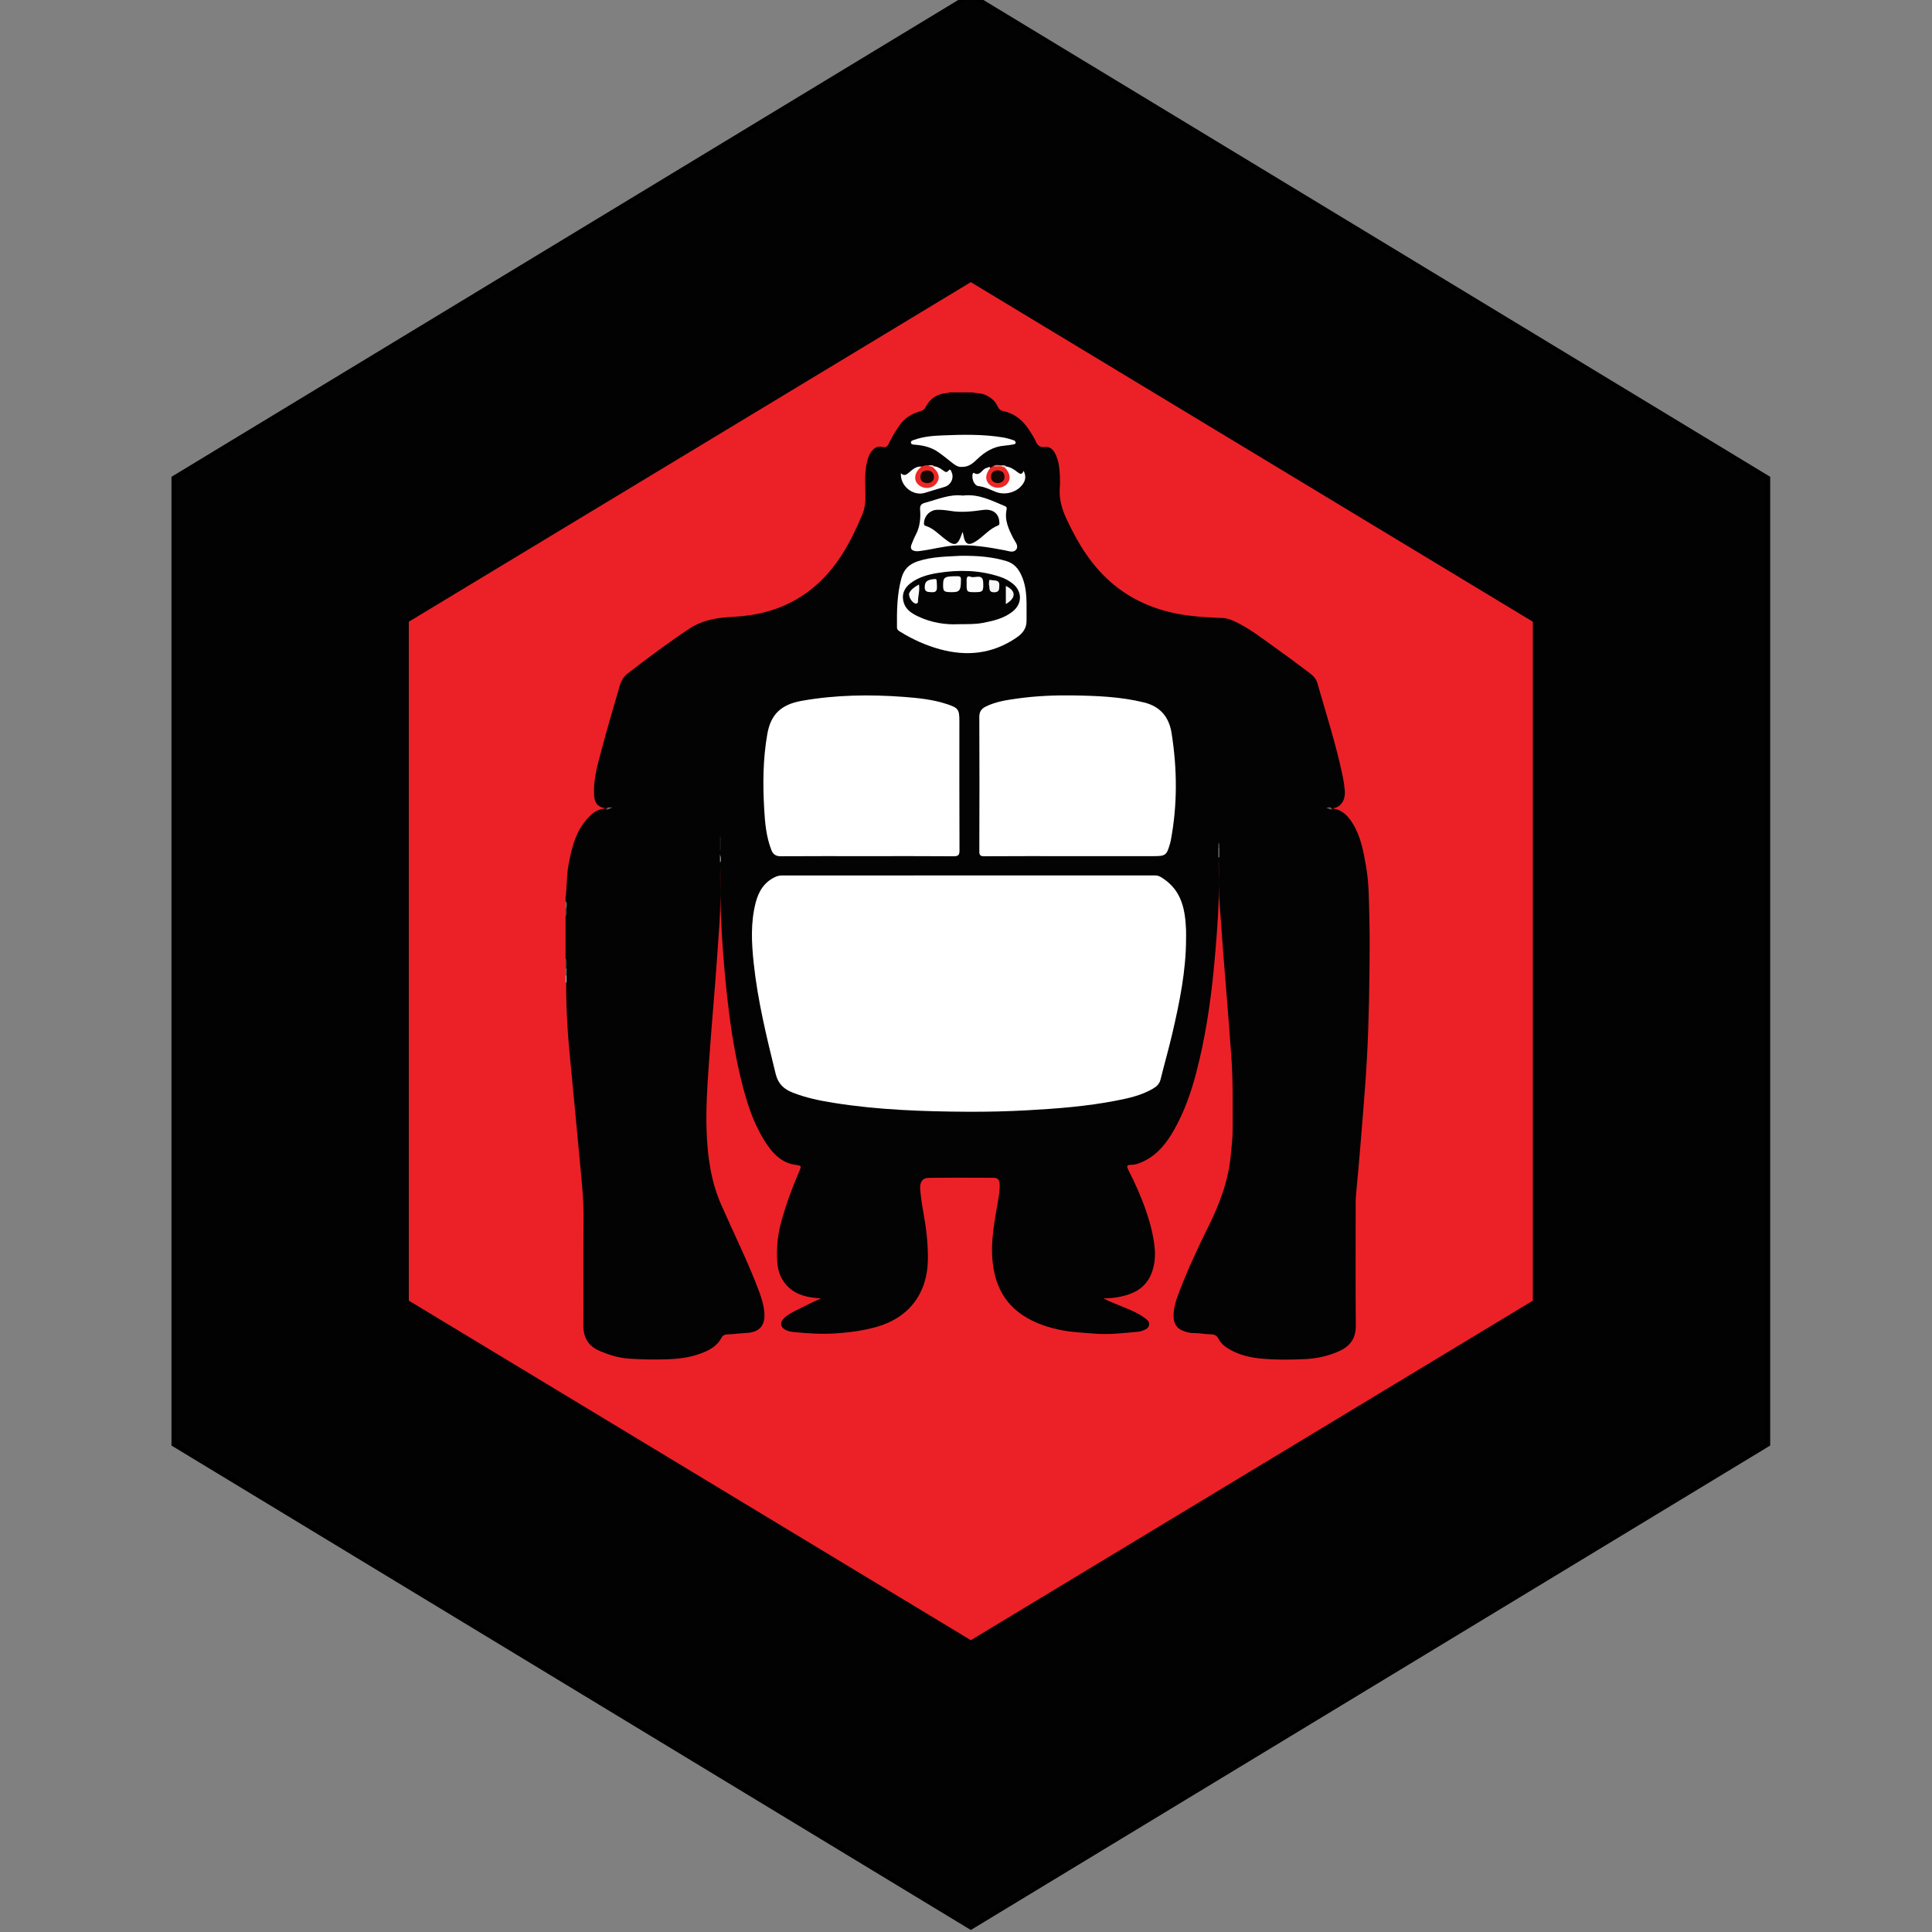 <?xml version="1.0" encoding="utf-8"?>
<!-- Generator: Adobe Illustrator 16.0.0, SVG Export Plug-In . SVG Version: 6.00 Build 0)  -->
<!DOCTYPE svg PUBLIC "-//W3C//DTD SVG 1.1//EN" "http://www.w3.org/Graphics/SVG/1.1/DTD/svg11.dtd">
<svg version="1.1" id="Layer_1" xmlns="http://www.w3.org/2000/svg" xmlns:xlink="http://www.w3.org/1999/xlink" x="0px" y="0px"
	 width="400px" height="400px" viewBox="0 0 400 400" enable-background="new 0 0 400 400" xml:space="preserve">
<rect x="0" y="0" width="400" height="400" fill="#808080" stroke="none"/>
<polygon fill="#020202" stroke="#000000" stroke-miterlimit="10" points="365.999,299.002 201,399 36.001,299.002 36.001,98.999 
	201,-1 365.999,98.999 "/>
<polygon fill="#EC2127" stroke="#EC2127" stroke-miterlimit="10" points="316.856,269.001 201.001,339 85.144,269.001 
	85.145,129.001 201.001,59 316.856,129.001 "/>
<path fill-rule="evenodd" clip-rule="evenodd" fill="#020302" d="M196.54,81.24c1.6,0,3.2,0,4.8,0
	c0.843,0.216,1.744,0.133,2.559,0.48c1.136,0.484,2.091,1.194,2.618,2.347c0.249,0.546,0.574,0.934,1.191,1.058
	c2.676,0.537,4.419,2.274,5.76,4.517c0.308,0.515,0.658,1.009,0.894,1.561c0.383,0.9,0.797,1.484,2.018,1.343
	c1.215-0.14,1.92,0.856,2.337,1.911c0.49,1.237,0.659,2.551,0.712,3.875c0.033,0.838,0.066,1.684-0.004,2.518
	c-0.191,2.256,0.344,4.319,1.287,6.369c2.453,5.324,5.433,10.244,10.067,13.982c4.488,3.62,9.687,5.521,15.351,6.249
	c2.298,0.295,4.613,0.403,6.927,0.493c0.947,0.037,1.795,0.339,2.633,0.737c2.984,1.417,5.573,3.446,8.237,5.349
	c2.44,1.743,4.854,3.524,7.243,5.336c0.722,0.546,1.317,1.166,1.572,2.055c1.837,6.418,3.896,12.775,5.255,19.324
	c0.195,0.941,0.341,1.892,0.426,2.845c0.199,2.229-0.919,3.706-2.806,3.801c-0.194-0.021-0.386-0.063-0.571-0.141
	c0.008,0.212,0.156,0.041,0.234,0.076c0.256,0.113,0.545,0.07,0.825,0.085c1.955,0.343,3.117,1.674,4.067,3.261
	c1.599,2.669,2.125,5.667,2.652,8.667c0.647,3.678,0.595,7.402,0.692,11.111c0.095,3.638,0.052,7.28,0.014,10.919
	c-0.081,7.749-0.294,15.489-0.871,23.226c-0.576,7.729-1.217,15.453-1.94,23.17c-0.052,0.559-0.038,1.119-0.038,1.679
	c-0.001,8.319-0.051,16.64,0.028,24.958c0.025,2.59-1.072,4.233-3.338,5.285c-2.323,1.079-4.769,1.596-7.308,1.709
	c-3.032,0.137-6.067,0.165-9.091-0.13c-2.161-0.21-4.255-0.713-6.188-1.769c-1.038-0.567-1.963-1.248-2.508-2.329
	c-0.328-0.65-0.831-0.905-1.545-0.911c-1.238-0.009-2.461-0.285-3.706-0.263c-0.562,0.011-1.109-0.142-1.646-0.304
	c-1.61-0.485-2.391-1.489-2.404-3.164c-0.015-1.795,0.559-3.467,1.189-5.111c1.751-4.559,3.798-8.99,5.967-13.36
	c2.349-4.729,4.214-9.592,4.693-14.898c0.159-1.75,0.391-3.493,0.382-5.259c-0.027-5.037,0.111-10.078-0.267-15.105
	c-0.355-4.74-0.7-9.481-1.096-14.22c-0.392-4.697-0.759-9.397-1.08-14.101c-0.141-2.071-0.363-4.157-0.352-6.216
	c0.015-2.235-0.181-4.468-0.07-6.701c0-0.614,0-1.229,0-1.844c0.051-0.327-0.114-0.679-0.006-0.833
	c-0.005,0.146,0.002,0.461,0,0.777c0,0.596,0,1.191,0,1.787c-0.014,2.713,0.117,5.423,0.022,8.141
	c-0.177,5.034-0.57,10.051-1.054,15.06c-0.7,7.252-1.796,14.443-3.644,21.504c-1.067,4.078-2.464,8.033-4.536,11.716
	c-1.527,2.715-3.393,5.144-6.301,6.554c-0.838,0.406-1.701,0.752-2.633,0.747c-0.99-0.006-0.931,0.372-0.569,1.076
	c1.425,2.778,2.692,5.627,3.701,8.586c0.827,2.43,1.474,4.896,1.739,7.461c0.181,1.745,0.02,3.443-0.551,5.087
	c-0.77,2.214-2.321,3.701-4.509,4.509c-1.703,0.628-3.475,0.914-5.566,0.942c1.723,0.829,3.269,1.416,4.793,2.053
	c1.293,0.541,2.578,1.103,3.709,1.945c0.504,0.376,1.116,0.774,0.969,1.526c-0.14,0.714-0.799,0.943-1.405,1.171
	c-0.225,0.084-0.458,0.155-0.696,0.179c-3.137,0.301-6.261,0.679-9.436,0.398c-2.109-0.186-4.228-0.249-6.314-0.645
	c-2.973-0.563-5.8-1.481-8.347-3.183c-3.889-2.599-5.665-6.351-6.175-10.874c-0.487-4.325,0.376-8.516,1.098-12.727
	c0.202-1.183,0.404-2.362,0.342-3.574c-0.043-0.834-0.426-1.243-1.268-1.245c-4.479-0.012-8.959-0.04-13.438,0.018
	c-1.292,0.017-1.875,0.877-1.738,2.458c0.131,1.514,0.347,3.018,0.623,4.514c0.602,3.269,0.999,6.548,0.964,9.891
	c-0.072,6.979-3.846,12.058-10.589,13.979c-2.737,0.78-5.533,1.149-8.385,1.349c-3.016,0.211-5.981,0.017-8.959-0.29
	c-0.479-0.049-0.948-0.156-1.391-0.353c-1.194-0.527-1.415-1.553-0.491-2.473c0.686-0.683,1.544-1.135,2.4-1.571
	c1.7-0.868,3.404-1.727,5.282-2.541c-2.502-0.181-4.774-0.559-6.608-2.218c-1.572-1.421-2.313-3.249-2.447-5.312
	c-0.175-2.688,0.04-5.351,0.731-7.97c0.972-3.683,2.285-7.242,3.789-10.736c0.54-1.254,0.519-1.248-0.813-1.438
	c-2.435-0.348-4.135-1.827-5.5-3.727c-2.658-3.698-4.133-7.921-5.283-12.273c-1.833-6.941-2.819-14.024-3.543-21.155
	c-0.861-8.478-1.319-16.97-1.167-25.491c0.005-0.358-0.011-0.717-0.003-0.839c0.006,0.149-0.005,0.534-0.002,0.922
	c-0.006,4.517,0.099,9.035-0.231,13.543c-0.362,4.938-0.685,9.879-1.099,14.813c-0.387,4.616-0.753,9.234-1.076,13.856
	c-0.309,4.428-0.586,8.854-0.434,13.289c0.18,5.219,0.863,10.361,2.976,15.208c1.246,2.858,2.568,5.683,3.855,8.522
	c1.468,3.242,2.928,6.487,4.138,9.837c0.449,1.243,0.838,2.509,0.971,3.828c0.296,2.942-0.917,4.38-3.87,4.5
	c-1.241,0.05-2.465,0.26-3.704,0.279c-0.562,0.01-1.011,0.193-1.286,0.713c-0.994,1.881-2.772,2.72-4.639,3.368
	c-2.048,0.713-4.181,0.992-6.356,1.07c-2.755,0.098-5.502,0.063-8.25-0.136c-2.102-0.151-4.076-0.771-5.996-1.595
	c-2.321-0.997-3.365-2.753-3.351-5.288c0.042-7.356-0.047-14.714,0.039-22.069c0.05-4.254-0.46-8.454-0.841-12.67
	c-0.509-5.649-1.076-11.294-1.602-16.942c-0.292-3.142-0.631-6.281-0.838-9.429c-0.215-3.265-0.332-6.538-0.321-9.813
	c0-0.491,0-0.982,0-1.474c0-0.481,0-0.964,0-1.445c-0.067-0.73,0.14-1.477-0.123-2.196c0-2.88,0-5.76,0-8.64
	c0.261-0.535,0.061-1.105,0.123-1.656c-0.063-0.486,0.136-0.994-0.123-1.464c0-0.24,0-0.48,0-0.72
	c0.308-2.317,0.185-4.671,0.64-6.979c0.596-3.025,1.253-6.03,3.168-8.549c1.119-1.472,2.383-2.811,4.417-2.952
	c0.388,0.003,0.765-0.058,1.123-0.209c0.148-0.067,0.016-0.082-0.022-0.036c-0.187,0.222-0.5,0.144-0.754,0.228
	c-1.785-0.178-2.571-1.014-2.667-2.747c-0.18-3.257,0.728-6.336,1.551-9.421c1.186-4.44,2.477-8.851,3.768-13.262
	c0.303-1.035,0.803-1.876,1.672-2.546c4.146-3.197,8.332-6.33,12.699-9.229c2.843-1.888,5.957-2.324,9.219-2.481
	c9.716-0.469,17.256-4.739,22.489-12.985c1.655-2.607,2.957-5.391,4.152-8.232c0.444-1.056,0.602-2.126,0.625-3.264
	c0.049-2.509-0.281-5.038,0.324-7.525c0.181-0.742,0.388-1.468,0.84-2.1c0.578-0.807,1.309-1.33,2.344-1.057
	c0.757,0.199,1.104-0.155,1.383-0.771c0.577-1.278,1.319-2.459,2.111-3.618c1.021-1.494,2.415-2.415,4.112-2.924
	c0.549-0.165,1.055-0.34,1.338-0.905c0.919-1.836,2.423-2.805,4.464-2.949C196.255,81.357,196.414,81.361,196.54,81.24z"/>
<path fill-rule="evenodd" clip-rule="evenodd" fill="#363434" d="M117.1,198.36c0.472,0.679,0.147,1.445,0.235,2.166
	c-0.081,0.106-0.16,0.104-0.235-0.006C117.1,199.8,117.1,199.08,117.1,198.36z"/>
<path fill-rule="evenodd" clip-rule="evenodd" fill="#383635" d="M117.322,188.019c-0.057,0.569,0.229,1.184-0.222,1.701
	c0-0.56,0-1.12,0-1.68C117.165,187.937,117.238,187.925,117.322,188.019z"/>
<path fill-rule="evenodd" clip-rule="evenodd" fill="#6B6867" d="M117.322,188.019c-0.073,0.015-0.147,0.022-0.222,0.021
	c0-0.48,0-0.96,0-1.44C117.576,187.01,117.248,187.546,117.322,188.019z"/>
<path fill-rule="evenodd" clip-rule="evenodd" fill="#656261" d="M117.1,200.52c0.079-0.015,0.157-0.013,0.235,0.006
	c-0.009,0.486-0.017,0.972-0.026,1.458c-0.08,0.086-0.15,0.078-0.209-0.023C117.1,201.479,117.1,201,117.1,200.52z"/>
<path fill-rule="evenodd" clip-rule="evenodd" fill="#AAA7A7" d="M117.1,201.96c0.069,0.012,0.139,0.02,0.209,0.023
	c0,0.478,0,0.955,0.001,1.433c-0.07-0.003-0.141-0.008-0.21-0.017C117.1,202.92,117.1,202.439,117.1,201.96z"/>
<path fill-rule="evenodd" clip-rule="evenodd" fill="#FFFFFF" d="M245.561,194.461c-0.024,6.586-1.333,12.99-2.81,19.362
	c-0.753,3.252-1.679,6.465-2.482,9.706c-0.227,0.91-0.837,1.439-1.561,1.864c-2.37,1.395-5.019,1.977-7.674,2.492
	c-6.046,1.173-12.169,1.645-18.31,1.986c-4.109,0.229-8.225,0.325-12.333,0.304c-9.263-0.05-18.522-0.368-27.695-1.825
	c-2.908-0.461-5.793-1.043-8.556-2.128c-1.847-0.726-3.034-1.798-3.552-3.906c-1.864-7.584-3.724-15.162-4.547-22.945
	c-0.441-4.175-0.656-8.366,0.416-12.497c0.605-2.331,1.755-4.246,4.061-5.312c0.499-0.231,0.962-0.305,1.476-0.305
	c25.713,0,51.426,0.003,77.14-0.01c0.714,0,1.173,0.293,1.764,0.693c3.809,2.58,4.488,6.465,4.659,10.601
	C245.584,193.181,245.561,193.821,245.561,194.461z"/>
<path fill-rule="evenodd" clip-rule="evenodd" fill="#FFFFFF" d="M221.795,177.257c-5.996,0-11.992-0.018-17.988,0.021
	c-0.836,0.005-1.051-0.194-1.048-1.04c0.033-9.274,0.039-18.548-0.003-27.822c-0.005-1.107,0.477-1.708,1.362-2.143
	c2.07-1.018,4.326-1.344,6.567-1.656c3.76-0.523,7.556-0.692,11.342-0.638c4.979,0.072,9.959,0.255,14.843,1.459
	c3.386,0.834,5.176,3.053,5.694,6.339c1.173,7.425,1.234,14.855-0.17,22.267c-0.03,0.156-0.065,0.311-0.108,0.464
	c-0.743,2.614-0.92,2.75-3.582,2.75C233.068,177.257,227.432,177.257,221.795,177.257z"/>
<path fill-rule="evenodd" clip-rule="evenodd" fill="#FFFFFF" d="M179.542,177.257c-5.958,0-11.917-0.02-17.875,0.02
	c-1.04,0.007-1.607-0.373-1.974-1.32c-1.04-2.683-1.305-5.505-1.468-8.326c-0.302-5.229-0.275-10.458,0.636-15.643
	c0.712-4.054,2.799-6.127,7.168-6.896c6.999-1.233,14.042-1.337,21.112-0.806c3.028,0.228,6.037,0.543,8.937,1.501
	c2.319,0.767,2.551,1.107,2.551,3.494c0,8.917-0.018,17.835,0.025,26.752c0.005,0.997-0.241,1.256-1.239,1.248
	C191.458,177.233,185.5,177.257,179.542,177.257z"/>
<path fill-rule="evenodd" clip-rule="evenodd" fill="#FFFFFF" d="M198.811,115.076c3.664-0.043,6.611,0.213,9.515,1.08
	c1.633,0.487,2.504,1.544,3.156,2.983c1.354,2.989,1.001,6.151,1.055,9.285c0.03,1.735-0.847,2.758-2.188,3.663
	c-4.894,3.3-10.168,3.858-15.758,2.329c-2.931-0.802-5.668-2.049-8.25-3.649c-0.348-0.216-0.627-0.386-0.632-0.892
	c-0.032-3.432,0.001-6.845,0.932-10.198c0.507-1.828,1.607-2.887,3.389-3.475C193.113,115.186,196.304,115.246,198.811,115.076z"/>
<path fill-rule="evenodd" clip-rule="evenodd" fill="#FFFFFF" d="M199.331,102.604c3.322-0.414,5.982,1.065,8.734,2.182
	c0.288,0.117,0.424,0.32,0.349,0.663c-0.493,2.228,0.422,4.12,1.393,6.021c0.36,0.707,1.15,1.508,0.6,2.283
	c-0.551,0.776-1.537,0.339-2.346,0.185c-3.408-0.651-6.816-1.216-10.319-1.001c-2.36,0.145-4.628,0.783-6.953,1.096
	c-0.394,0.053-0.8,0.126-1.188,0.08c-0.825-0.099-1.245-0.522-0.879-1.396c0.276-0.66,0.522-1.336,0.86-1.964
	c0.884-1.645,1.052-3.414,0.918-5.219c-0.06-0.813,0.154-1.207,0.983-1.43C194.125,103.393,196.677,102.254,199.331,102.604z"/>
<path fill-rule="evenodd" clip-rule="evenodd" fill="#FFFFFF" d="M198.996,96.663c-0.572,0.04-1.179-0.302-1.757-0.761
	c-0.998-0.793-1.986-1.604-3.032-2.329c-1.443-1.001-3.108-1.374-4.835-1.506c-0.319-0.024-0.709-0.015-0.768-0.4
	c-0.063-0.409,0.372-0.493,0.641-0.591c1.893-0.687,3.896-0.854,5.868-0.932c4.218-0.168,8.448-0.269,12.64,0.438
	c0.738,0.125,1.46,0.361,2.176,0.588c0.154,0.049,0.332,0.27,0.355,0.432c0.042,0.3-0.267,0.374-0.477,0.412
	c-0.625,0.113-1.256,0.208-1.889,0.258c-2.219,0.178-3.976,1.252-5.547,2.747C201.479,95.866,200.575,96.747,198.996,96.663z"/>
<path fill-rule="evenodd" clip-rule="evenodd" fill="#FEFDFD" d="M208.328,96.577c0.898,0.131,1.634,0.616,2.317,1.158
	c0.509,0.403,0.926,0.65,1.286-0.257c0.636,1.275,0.309,2.226-0.427,3.078c-1.287,1.492-3.587,2.007-5.404,1.26
	c-1.137-0.467-2.248-1.023-3.487-1.169c-1.008-0.118-1.46-1.641-1.238-2.519c0.025-0.1,0.186-0.262,0.191-0.258
	c1.381,0.938,1.756-0.883,2.742-0.994c0.236-0.027,0.478-0.386,0.722-0.014c0.06,0.391-0.211,0.675-0.324,1.01
	c-0.339,1-0.053,1.9,0.771,2.418c0.768,0.482,1.908,0.386,2.573-0.217c0.693-0.629,0.81-1.453,0.331-2.397
	c-0.144-0.284-0.363-0.531-0.405-0.863C208.017,96.62,208.091,96.477,208.328,96.577z"/>
<path fill-rule="evenodd" clip-rule="evenodd" fill="#FEFDFC" d="M193.458,96.559c0.664,0.052,1.205,0.414,1.717,0.773
	c0.445,0.312,0.76,0.664,1.259,0.052c0.321-0.394,0.455,0.095,0.547,0.279c0.629,1.258-0.082,2.764-1.434,3.152
	c-1.371,0.392-2.729,0.828-4.095,1.236c-2.417,0.722-5.128-1.445-4.921-4.067c0.692,0.667,1.167,0.278,1.722-0.198
	c0.719-0.618,1.464-1.284,2.538-1.185c0.077,0.534-0.438,0.716-0.648,1.081c-0.535,0.923-0.384,1.969,0.411,2.584
	c0.846,0.654,2.06,0.574,2.85-0.188c0.717-0.691,0.787-1.611,0.182-2.481c-0.18-0.259-0.439-0.471-0.487-0.811
	C193.144,96.593,193.232,96.466,193.458,96.559z"/>
<path fill-rule="evenodd" clip-rule="evenodd" fill="#EC2825" d="M193.204,96.774c1.265,1.111,1.492,2.238,0.668,3.32
	c-0.752,0.988-2.255,1.235-3.347,0.549c-1.496-0.939-1.378-2.721,0.268-4.042c0.419-0.143,0.827-0.344,1.292-0.246
	C192.433,96.559,192.926,96.377,193.204,96.774z"/>
<path fill-rule="evenodd" clip-rule="evenodd" fill="#EC2725" d="M208.059,96.818c1.161,1.214,1.287,2.509,0.339,3.468
	c-0.854,0.863-2.459,0.933-3.398,0.149c-1.089-0.909-1.078-2.181,0.031-3.572c0.167-0.087,0.334-0.175,0.501-0.262
	c0.53-0.216,1.086-0.08,1.628-0.118C207.503,96.478,207.853,96.455,208.059,96.818z"/>
<path fill-rule="evenodd" clip-rule="evenodd" fill="#373535" d="M149.084,176.022c0-0.932,0-1.863,0-2.795
	c0.031-0.001,0.063-0.003,0.094-0.004c0,0.933,0,1.864,0,2.797C149.146,176.02,149.115,176.021,149.084,176.022z"/>
<path fill-rule="evenodd" clip-rule="evenodd" fill="#A5A3A2" d="M252.423,177.5l-0.079,0.01l-0.08-0.007
	c-0.001-0.638-0.002-1.276-0.003-1.914c0.053-0.142,0.105-0.135,0.157,0C252.42,176.227,252.422,176.863,252.423,177.5z"/>
<path fill-rule="evenodd" clip-rule="evenodd" fill="#F47A5B" d="M207.361,96.584c-0.61,0.006-1.22,0.011-1.83,0.017
	c0.523-0.452,1.127-0.333,1.727-0.245C207.381,96.392,207.42,96.466,207.361,96.584z"/>
<path fill-rule="evenodd" clip-rule="evenodd" fill="#EBCCBE" d="M193.204,96.774c-0.374-0.139-0.747-0.279-1.12-0.418
	c0.471-0.017,0.963-0.176,1.375,0.204C193.374,96.631,193.289,96.703,193.204,96.774z"/>
<path fill-rule="evenodd" clip-rule="evenodd" fill="#686565" d="M125.45,167.594c0.051-0.169,0.358-0.171,0.278-0.425
	c0.257,0,0.515,0,1.058,0C126.187,167.455,125.875,167.684,125.45,167.594z"/>
<path fill-rule="evenodd" clip-rule="evenodd" fill="#615E5E" d="M275.544,167.192c0.085,0.133,0.169,0.266,0.253,0.399
	c-0.409,0.083-0.694-0.201-1.178-0.278C275.021,167.111,275.279,167.096,275.544,167.192z"/>
<path fill-rule="evenodd" clip-rule="evenodd" fill="#A5A2A2" d="M149.216,178.463l-0.077,0.004l-0.077-0.004
	c0-0.427,0-0.854,0-1.576C149.339,177.593,149.255,178.03,149.216,178.463z"/>
<path fill-rule="evenodd" clip-rule="evenodd" fill="#666362" d="M252.418,175.59l-0.078-0.002l-0.079,0.002
	c0-0.348,0-0.696,0-1.187C252.55,174.882,252.445,175.239,252.418,175.59z"/>
<path fill-rule="evenodd" clip-rule="evenodd" fill="#E0CEC6" d="M207.361,96.584c-0.034-0.076-0.068-0.152-0.104-0.228
	c0.375-0.015,0.766-0.107,1.07,0.22c-0.09,0.081-0.18,0.161-0.27,0.241C207.826,96.74,207.594,96.662,207.361,96.584z"/>
<path fill-rule="evenodd" clip-rule="evenodd" fill="#030303" d="M198.456,129.233c-2.693,0.144-5.697-0.302-8.517-1.677
	c-1.193-0.583-2.305-1.296-2.78-2.643c-0.562-1.592-0.067-3.114,1.405-4.205c1.675-1.241,3.629-1.773,5.65-2.091
	c4.344-0.683,8.644-0.599,12.855,0.812c0.911,0.305,1.752,0.748,2.519,1.337c2.063,1.585,2.121,4.189,0.098,5.817
	c-1.831,1.472-4.04,1.973-6.281,2.393C201.901,129.258,200.388,129.215,198.456,129.233z"/>
<path fill-rule="evenodd" clip-rule="evenodd" fill="#030303" d="M199.292,110.116c-1.023,3.019-1.553,3.149-3.896,1.29
	c-1.177-0.934-2.238-2.062-3.734-2.523c-0.438-0.135-0.379-0.457-0.348-0.767c0.144-1.447,1.314-2.561,2.808-2.574
	c0.87-0.007,1.75,0.086,2.61,0.229c2.276,0.378,4.524,0.132,6.777-0.19c1.953-0.279,3.279,0.685,3.386,2.428
	c0.019,0.306,0.129,0.635-0.291,0.799c-1.676,0.655-2.821,2.051-4.247,3.058c-1.8,1.272-2.589,0.951-2.923-1.234
	C199.417,110.517,199.374,110.407,199.292,110.116z"/>
<path fill-rule="evenodd" clip-rule="evenodd" fill="#160703" d="M192.034,100.033c-0.866-0.043-1.45-0.381-1.467-1.275
	c-0.017-0.883,0.564-1.331,1.357-1.354c0.806-0.022,1.414,0.459,1.44,1.292C193.392,99.54,192.818,99.962,192.034,100.033z"/>
<path fill-rule="evenodd" clip-rule="evenodd" fill="#150703" d="M206.489,100.023c-0.79-0.094-1.331-0.494-1.299-1.374
	c0.032-0.889,0.637-1.277,1.437-1.257c0.824,0.021,1.379,0.532,1.347,1.366C207.942,99.597,207.354,100,206.489,100.023z"/>
<path fill-rule="evenodd" clip-rule="evenodd" fill="#FDFDFD" d="M196.983,122.602c-1.599-0.013-1.744-0.153-1.723-1.65
	c0.02-1.495,0.391-1.661,2.994-1.652c0.751,0.002,0.707,0.375,0.7,0.871C198.927,122.302,198.676,122.617,196.983,122.602z"/>
<path fill-rule="evenodd" clip-rule="evenodd" fill="#FEFEFE" d="M201.824,122.602c-1.7-0.003-1.713-0.01-1.691-2.014
	c0.006-0.594-0.166-1.557,0.861-1.166c0.864,0.329,2.464-0.731,2.562,1.09C203.661,122.486,203.475,122.606,201.824,122.602z"/>
<path fill-rule="evenodd" clip-rule="evenodd" fill="#FDFDFD" d="M193.975,121.133c0.021,0.771,0.123,1.576-1.081,1.477
	c-0.724-0.06-1.463,0.04-1.442-1.068c0.021-1.102,0.464-1.517,1.966-1.648C193.93,119.849,193.93,119.849,193.975,121.133z"/>
<path fill-rule="evenodd" clip-rule="evenodd" fill="#FAF9F9" d="M190.264,121.013c0.205,1.273-0.202,2.362-0.201,3.478
	c0,0.237-0.084,0.472-0.414,0.473c-0.768,0.003-1.734-1.586-1.356-2.262C188.716,121.944,189.401,121.486,190.264,121.013z"/>
<path fill-rule="evenodd" clip-rule="evenodd" fill="#F7F6F6" d="M204.727,120.963c0.146-0.375-0.188-1.064,0.493-0.875
	c0.637,0.177,1.759-0.148,1.675,1.143c-0.043,0.658,0.072,1.355-0.98,1.396C204.479,122.68,205.007,121.561,204.727,120.963z"/>
<path fill-rule="evenodd" clip-rule="evenodd" fill="#F7F7F7" d="M208.247,125.066c0-1.36,0-2.502,0-3.753
	c0.85,0.392,1.609,0.991,1.618,1.761C209.874,123.836,209.183,124.514,208.247,125.066z"/>
<path fill="none" d="M272.05,167.068c7.642,0,7.642,0-0.229-26.753c-14.487-10.838-16.789-12.308-19.728-12.308
	c-21.554,0-28.813-12.643-33.35-24.189c0.223-3.039,0.455-9.869-1.846-11.013c-0.65-0.323-1.393-0.2-2.211,0.353
	c-2.033-4.714-4.356-7.971-8.482-7.971c0-5.583-14.616-5.583-14.616,0c-3.866,0-6.086,3.276-8.04,8.012
	c-0.869-0.625-1.652-0.778-2.334-0.439c-2.507,1.248-2.007,9.257-1.788,11.742c-4.324,11.356-11.198,23.506-30.493,23.506
	c-3.373,0-7.335,2.471-20.002,12.308c-7.826,26.753-7.826,26.753,0,26.753c-6.71,0-15.493,0.212-10.7,51.622
	c0.798,8.563,1.756,18.545,2.874,30.182c0,19.248,0,14.999,0,26.608c0,7.359,27.828,7.359,27.828,0c11.676,0,11.676,0,0-25.476
	c-7.521-16.411,0-37.708,0-82.937c0,64.735,10.869,75.27,17.625,73.253c-4.778,10.706-11.133,27.799,3.456,27.799
	c5.292,0-21.081,7.36,0,7.36c36.19,0,13.942-32.286,21.574-32.286c9.752,0,0,0,14.616,0c5.629,0-14.616,32.286,21.995,32.286
	c23.894,0-7.027-7.36,0-7.36c16.481,0,9.387-16.956,3.978-27.671c7.791,1.316,19.916-10.29,19.916-73.381
	c0,36.161,7.622,66.971,0.069,82.937c-12.05,25.476-12.05,25.476-0.069,25.476c0,7.359,27.828,7.359,27.828,0
	c0-16.412,0-7.36,0-26.608C287.792,167.068,279.691,167.068,272.05,167.068z M240.288,147.521c3.925,0,3.925,29.563,0,29.563
	c-19.346,0-17.222,0-37.808,0c0-15.291,0-15.384,0-29.563C202.48,142.41,240.288,142.41,240.288,147.521z M160.739,147.521
	c0-5.111,37.665-5.111,37.665,0c0,16.318,0,16.241,0,29.563c-18.184,0-23.116,0-37.665,0c-0.284,0-0.545-0.165-0.788-0.443h19.053
	h19.089V161.73v-14.912l-1.36-0.623c-5.964-2.736-28.363-2.733-33.905,0.005c-3.753,1.855-4.908,6.561-4.482,18.27
	c0.157,4.358,0.576,8.881,0.929,10.049l0.622,2.052C156.784,172.702,157.063,147.521,160.739,147.521z M240.113,223.082
	c0,9.207-79.504,9.207-79.504,0c-11.676-43.131,0-40.803,0-42.136c33.585,0,45.482,0,79.504,0
	C240.113,183.335,252.094,180.616,240.113,223.082z M202.722,161.795l-0.15,14.86l19.208-0.147l19.207-0.15l0.838-2.265
	c0.605-1.635,0.85-4.779,0.881-11.322c0.049-9.825-0.552-13.244-2.698-15.407c-2.147-2.162-7.853-3.148-18.303-3.164
	c-9.16-0.015-14.39,0.591-17.326,2.009l-1.507,0.728L202.722,161.795z M240.045,181.17h-39.684c-44.451,0-41.337-0.301-43.356,4.18
	c-2.118,4.694-1.28,15.826,2.358,31.368c1.744,7.447,1.783,7.535,3.802,8.563c4.021,2.048,15.043,3.731,27.62,4.219
	c7.003,0.272,24.161-0.185,30.638-0.814c7.01-0.682,13.43-2.037,16.091-3.398c2.025-1.034,2.046-1.087,4.065-9.415
	c2.848-11.752,3.341-14.909,3.382-21.681c0.041-6.414-0.531-8.301-3.468-11.463L240.045,181.17z"/>
</svg>
